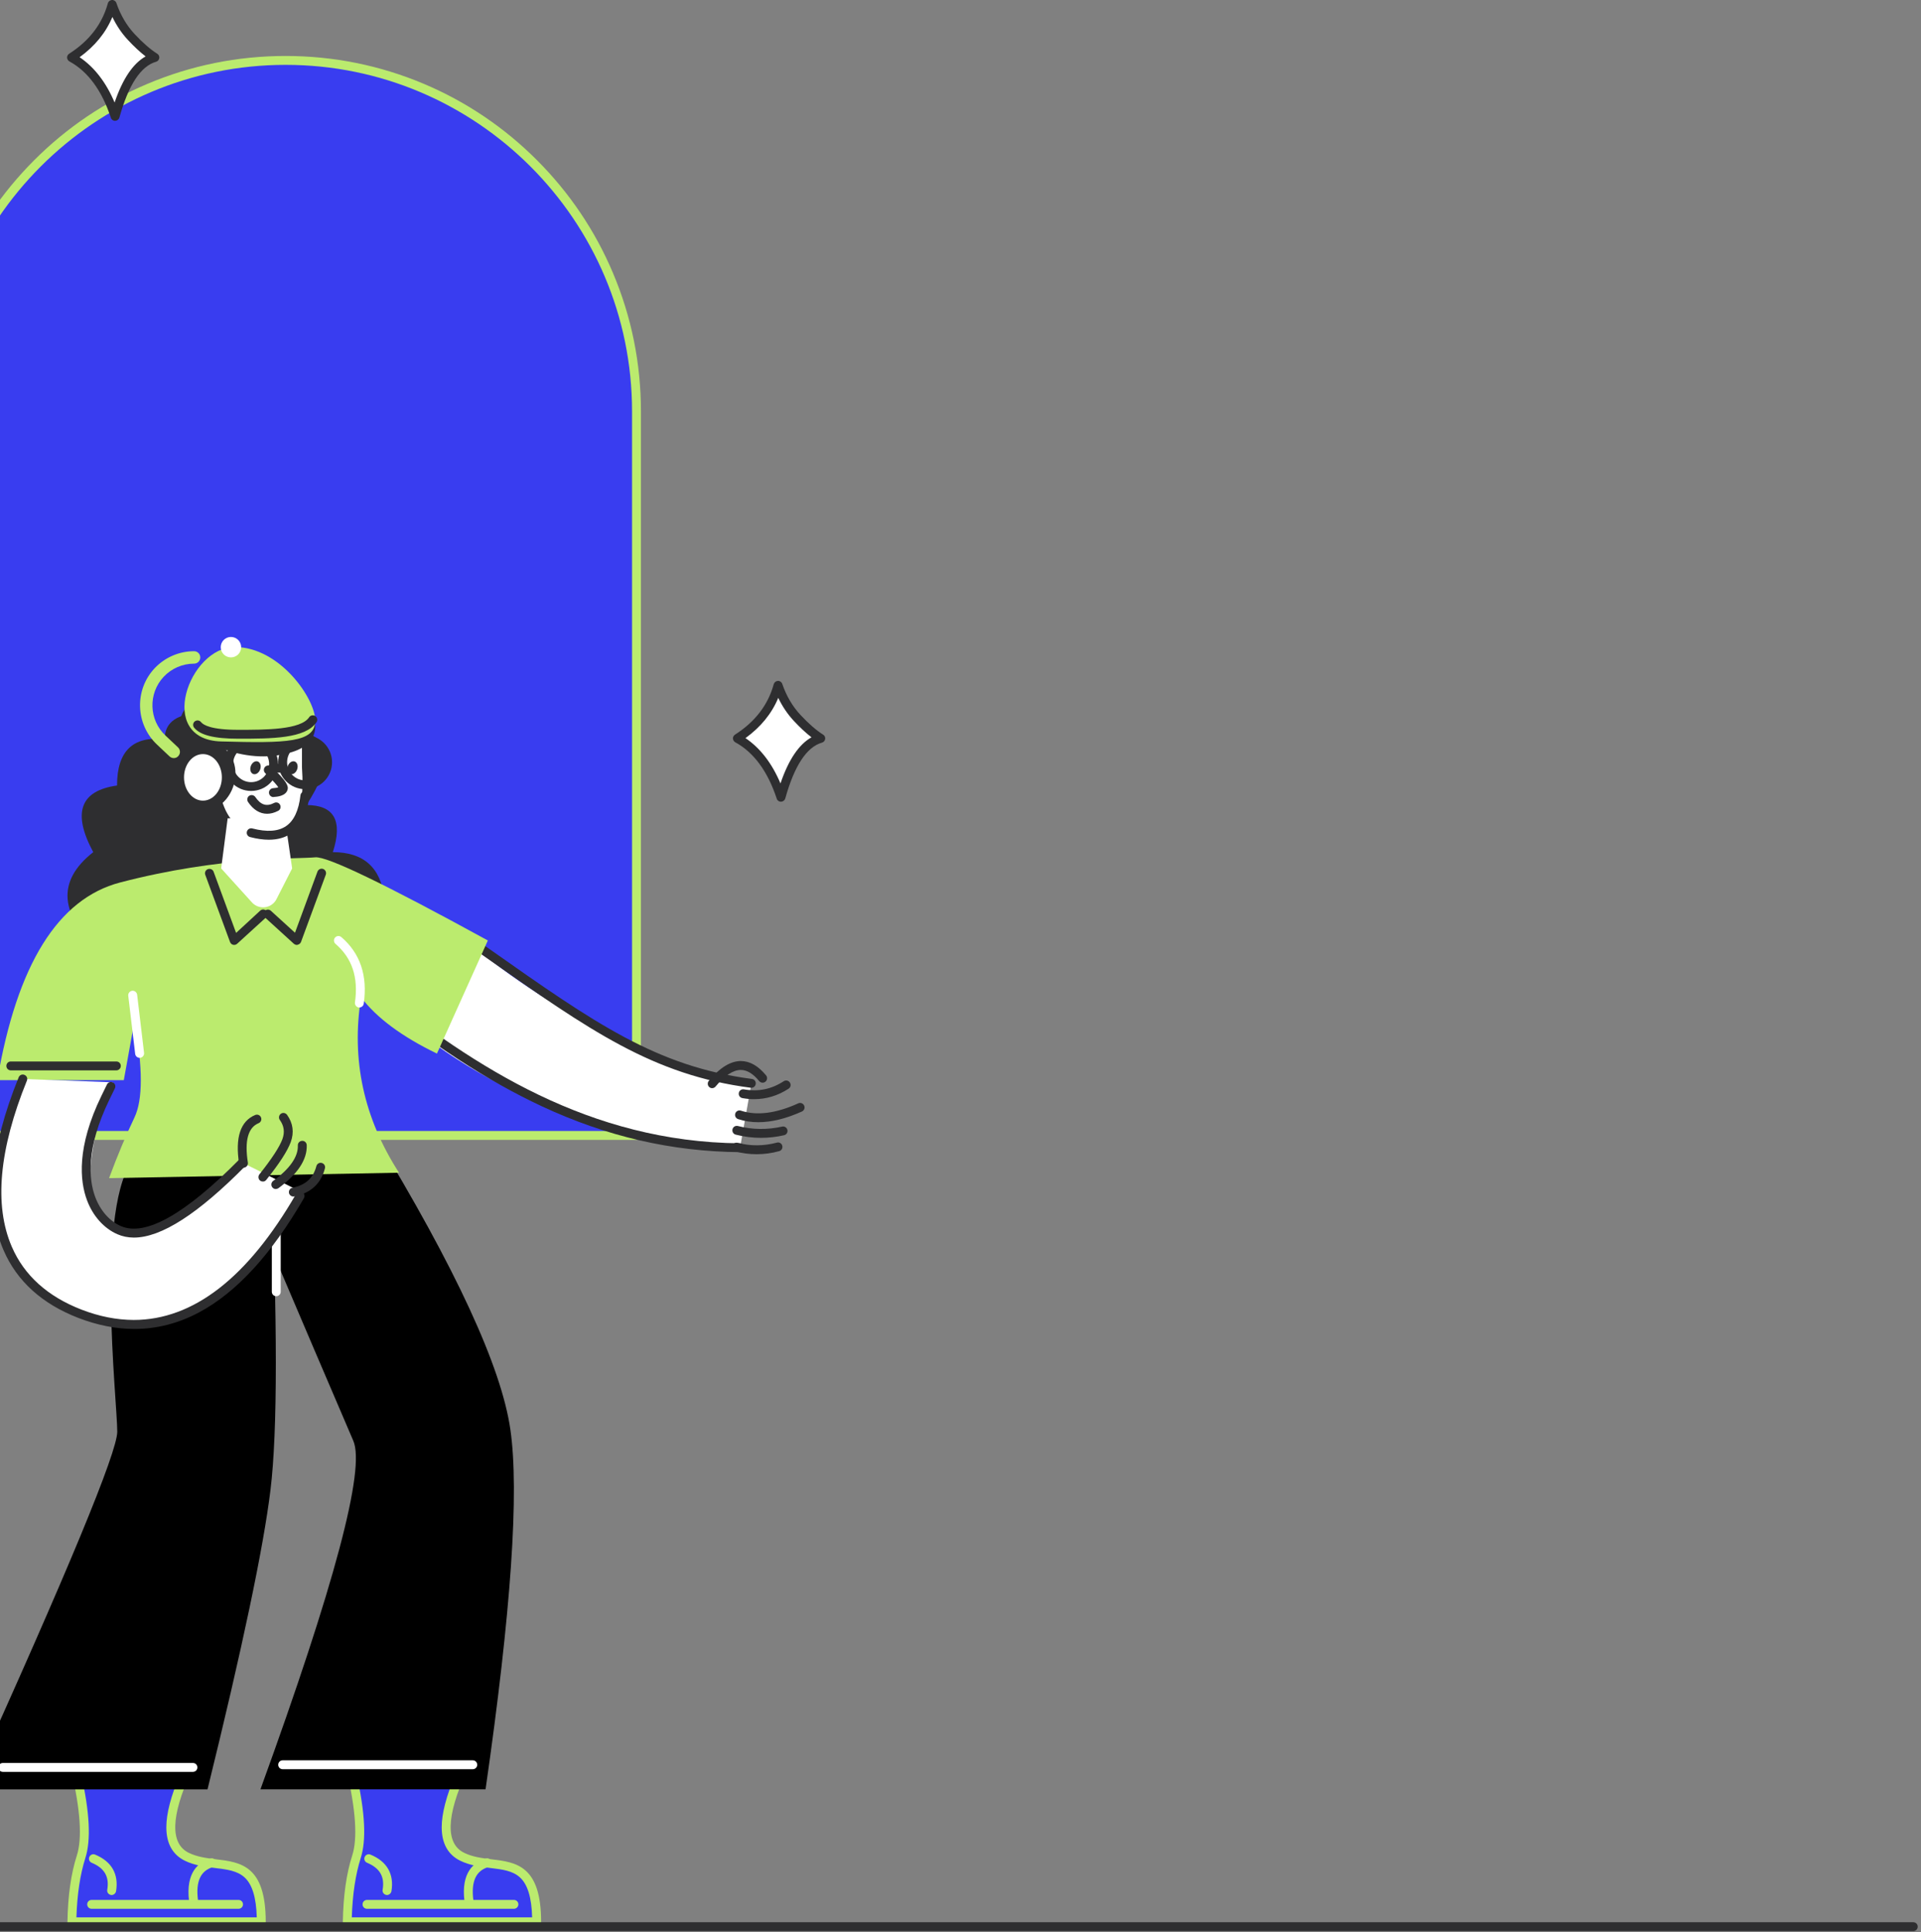 <svg width="173" height="174" viewBox="0 0 173 174" fill="none" xmlns="http://www.w3.org/2000/svg">
<rect x="0" y="0" width="173" height="174" fill="#808080" stroke="none"/>
<g id="Group 101">
<path id="Vector" fill-rule="evenodd" clip-rule="evenodd" d="M25.72 5.44C43.176 5.44 57.32 19.584 57.32 37.04V102.24H-5.88V37.04C-5.88 19.584 8.264 5.44 25.72 5.44Z" fill="#393DF0"/>
<path id="Vector_2" d="M57.32 102.64H-5.88C-6.104 102.64 -6.28 102.464 -6.28 102.24V37.04C-6.28 32.72 -5.432 28.528 -3.768 24.584C-2.16 20.776 0.152 17.352 3.088 14.416C6.024 11.48 9.448 9.168 13.256 7.56C17.208 5.888 21.4 5.04 25.72 5.04C30.04 5.04 34.232 5.888 38.176 7.552C41.984 9.16 45.408 11.472 48.344 14.408C51.28 17.344 53.592 20.768 55.2 24.576C56.872 28.528 57.72 32.72 57.72 37.04V102.24C57.72 102.464 57.544 102.64 57.32 102.64ZM-5.48 101.84H56.92V37.04C56.92 19.84 42.92 5.84 25.72 5.84C8.52 5.84 -5.48 19.84 -5.48 37.04V101.84Z" fill="#BBEB6E"/>
<g id="Group-12">
<g id="Path-279">
<path id="Vector_3" fill-rule="evenodd" clip-rule="evenodd" d="M41.626 167.192C44.522 168.608 48.33 166.408 48.33 173.048H31.274C31.314 170.752 31.586 168.8 32.106 167.192C32.626 165.584 32.458 162.984 31.618 159.392H41.626C39.69 163.648 39.69 166.248 41.626 167.192Z" fill="#393DF0"/>
<path id="Vector_4" d="M48.323 173.448H31.275C31.171 173.448 31.067 173.408 30.987 173.328C30.915 173.248 30.867 173.152 30.875 173.04C30.915 170.712 31.195 168.704 31.723 167.072C32.211 165.544 32.043 162.992 31.227 159.48C31.203 159.36 31.227 159.24 31.299 159.144C31.379 159.048 31.491 158.992 31.619 158.992H41.627C41.763 158.992 41.891 159.064 41.963 159.176C42.035 159.288 42.051 159.432 41.995 159.56C40.179 163.56 40.115 166.016 41.803 166.84C42.571 167.216 43.435 167.32 44.275 167.424C46.467 167.688 48.731 167.968 48.731 173.056C48.723 173.272 48.547 173.448 48.323 173.448ZM31.683 172.648H47.923C47.875 170.856 47.515 169.68 46.819 169.048C46.155 168.448 45.243 168.336 44.179 168.208C43.275 168.096 42.339 167.984 41.451 167.552C40.339 167.008 39.779 165.992 39.779 164.536C39.779 163.304 40.195 161.712 41.011 159.792H32.115C32.883 163.24 33.003 165.704 32.483 167.32C32.019 168.784 31.747 170.576 31.683 172.648Z" fill="#BBEB6E"/>
</g>
<g id="Path-282">
<path id="Vector_5" d="M34.851 170.64C34.827 170.64 34.803 170.64 34.787 170.632C34.571 170.592 34.419 170.392 34.459 170.168C34.659 168.992 34.211 168.216 33.059 167.736C32.851 167.648 32.755 167.416 32.843 167.216C32.931 167.008 33.163 166.912 33.363 167C34.859 167.616 35.507 168.76 35.251 170.304C35.211 170.496 35.035 170.64 34.851 170.64Z" fill="#BBEB6E"/>
</g>
<g id="Path-281">
<path id="Vector_6" d="M42.227 171.536C42.027 171.536 41.859 171.384 41.827 171.184C41.507 168.576 42.699 167.656 43.763 167.352C43.971 167.288 44.195 167.408 44.259 167.624C44.323 167.84 44.203 168.056 43.987 168.12C42.859 168.448 42.419 169.416 42.627 171.088C42.651 171.304 42.499 171.504 42.283 171.536C42.259 171.536 42.243 171.536 42.227 171.536Z" fill="#BBEB6E"/>
</g>
<g id="Path-280">
<path id="Vector_7" d="M46.283 171.88H33.051C32.827 171.88 32.651 171.704 32.651 171.48C32.651 171.256 32.827 171.08 33.051 171.08H46.283C46.507 171.08 46.683 171.256 46.683 171.48C46.683 171.704 46.499 171.88 46.283 171.88Z" fill="#BBEB6E"/>
</g>
</g>
<g id="Group-12-Copy-2">
<g id="Path-279_1_">
<path id="Vector_8" fill-rule="evenodd" clip-rule="evenodd" d="M16.827 167.192C19.723 168.608 23.531 166.408 23.531 173.048H6.475C6.515 170.752 6.787 168.8 7.307 167.192C7.827 165.584 7.659 162.984 6.819 159.392H16.827C14.891 163.648 14.891 166.248 16.827 167.192Z" fill="#393DF0"/>
<path id="Vector_9" d="M23.523 173.448H6.475C6.371 173.448 6.267 173.408 6.187 173.328C6.115 173.248 6.067 173.152 6.075 173.04C6.115 170.712 6.395 168.704 6.923 167.072C7.411 165.544 7.243 162.992 6.427 159.48C6.403 159.36 6.427 159.24 6.499 159.144C6.579 159.048 6.691 158.992 6.819 158.992H16.827C16.963 158.992 17.091 159.064 17.163 159.176C17.235 159.288 17.251 159.432 17.195 159.56C15.379 163.56 15.315 166.016 17.003 166.84C17.771 167.216 18.635 167.32 19.475 167.424C21.667 167.688 23.931 167.968 23.931 173.056C23.923 173.272 23.747 173.448 23.523 173.448ZM6.883 172.648H23.123C23.075 170.856 22.715 169.68 22.019 169.048C21.355 168.448 20.443 168.336 19.379 168.208C18.475 168.096 17.539 167.984 16.651 167.552C15.539 167.008 14.979 165.992 14.979 164.536C14.979 163.304 15.395 161.712 16.211 159.792H7.315C8.083 163.24 8.203 165.704 7.683 167.32C7.219 168.784 6.947 170.576 6.883 172.648Z" fill="#BBEB6E"/>
</g>
<g id="Path-282_1_">
<path id="Vector_10" d="M10.051 170.64C10.027 170.64 10.003 170.64 9.987 170.632C9.771 170.592 9.619 170.392 9.659 170.168C9.859 168.992 9.411 168.216 8.259 167.736C8.051 167.648 7.955 167.416 8.043 167.216C8.131 167.008 8.363 166.912 8.563 167C10.059 167.616 10.707 168.76 10.451 170.304C10.411 170.496 10.235 170.64 10.051 170.64Z" fill="#BBEB6E"/>
</g>
<g id="Path-281_1_">
<path id="Vector_11" d="M17.427 171.536C17.227 171.536 17.059 171.384 17.027 171.184C16.707 168.576 17.899 167.656 18.963 167.352C19.172 167.288 19.395 167.408 19.459 167.624C19.523 167.84 19.404 168.056 19.188 168.12C18.059 168.448 17.619 169.416 17.828 171.088C17.852 171.304 17.7 171.504 17.483 171.536C17.459 171.536 17.444 171.536 17.427 171.536Z" fill="#BBEB6E"/>
</g>
<g id="Path-280_1_">
<path id="Vector_12" d="M21.484 171.88H8.252C8.028 171.88 7.852 171.704 7.852 171.48C7.852 171.256 8.028 171.08 8.252 171.08H21.484C21.708 171.08 21.884 171.256 21.884 171.48C21.884 171.704 21.7 171.88 21.484 171.88Z" fill="#BBEB6E"/>
</g>
</g>
<g id="Group-11">
<g id="Group-26-Copy-5">
<g id="Group-Copy">
<g id="Path-77">
<path id="Vector_13" fill-rule="evenodd" clip-rule="evenodd" d="M40.285 83.285C48.773 90.704 57.895 95.456 67.671 97.553L66.648 103.352C53.129 102.487 41.949 97.664 33.099 88.882L40.285 83.285Z" fill="white"/>
</g>
<g id="Path">
<path id="Vector_14" d="M66.643 103.748C60.463 103.69 54.634 102.337 48.801 99.619C43.885 97.323 38.961 94.107 32.841 89.194L32.449 88.881L40.267 82.786L40.506 82.95C41.794 83.843 43 84.697 44.171 85.521C53.486 92.078 59.108 96.035 67.716 97.154C67.938 97.186 68.09 97.383 68.059 97.605C68.028 97.827 67.831 97.979 67.609 97.948C58.802 96.801 53.123 92.802 43.706 86.178C42.615 85.409 41.479 84.616 40.286 83.78L33.732 88.888C42.832 96.154 53.127 102.819 66.637 102.951C66.857 102.949 67.035 103.135 67.037 103.355C67.039 103.574 66.863 103.746 66.643 103.748Z" fill="#2E2E30"/>
</g>
<g id="Path-78">
<path id="Vector_15" d="M68.537 102.458C67.765 102.46 67.003 102.358 66.256 102.169C66.038 102.115 65.914 101.898 65.969 101.68C66.024 101.462 66.24 101.338 66.458 101.393C67.756 101.727 69.093 101.744 70.438 101.445C70.65 101.393 70.868 101.537 70.912 101.748C70.963 101.968 70.82 102.178 70.609 102.222C69.915 102.384 69.219 102.456 68.537 102.458Z" fill="#2E2E30"/>
</g>
<g id="Path-78-Copy">
<path id="Vector_16" d="M68.146 103.933C67.504 103.933 66.861 103.852 66.232 103.684C66.014 103.63 65.892 103.405 65.945 103.195C65.999 102.977 66.224 102.854 66.434 102.908C67.584 103.208 68.77 103.206 69.963 102.888C70.177 102.828 70.398 102.957 70.45 103.169C70.51 103.383 70.381 103.604 70.169 103.656C69.494 103.845 68.821 103.93 68.146 103.933Z" fill="#2E2E30"/>
</g>
<g id="Path-79">
<path id="Vector_17" d="M64.134 97.986C64.045 97.986 63.953 97.954 63.883 97.893C63.713 97.749 63.692 97.501 63.828 97.331C64.808 96.147 65.783 95.547 66.718 95.541C66.718 95.541 66.718 95.541 66.726 95.543C67.53 95.546 68.29 95.981 68.992 96.836C69.132 97.007 69.104 97.262 68.933 97.402C68.762 97.543 68.507 97.514 68.366 97.343C67.825 96.679 67.267 96.345 66.715 96.345C66.024 96.345 65.26 96.852 64.436 97.844C64.362 97.937 64.249 97.981 64.134 97.986Z" fill="#2E2E30"/>
</g>
<g id="Path-80">
<path id="Vector_18" d="M67.915 98.977C67.566 98.98 67.215 98.943 66.86 98.88C66.639 98.841 66.497 98.638 66.536 98.417C66.575 98.196 66.778 98.054 66.999 98.093C68.299 98.322 69.471 98.082 70.581 97.359C70.765 97.237 71.016 97.29 71.136 97.482C71.258 97.666 71.206 97.916 71.014 98.037C70.05 98.663 69.012 98.975 67.915 98.977Z" fill="#2E2E30"/>
</g>
<g id="Path-81">
<path id="Vector_19" d="M68.289 101.05C67.647 101.05 67.038 100.959 66.47 100.77C66.263 100.701 66.148 100.477 66.219 100.262C66.288 100.055 66.511 99.94 66.726 100.011C68.154 100.482 69.891 100.26 71.887 99.353C72.09 99.259 72.326 99.349 72.42 99.552C72.514 99.756 72.424 99.992 72.221 100.086C70.799 100.729 69.484 101.049 68.289 101.05Z" fill="#2E2E30"/>
</g>
</g>
</g>
<g id="Group-Copy-3">
<g id="Path-127">
<path id="Vector_20" fill-rule="evenodd" clip-rule="evenodd" d="M24.36 104.215C25 118.927 25 128.911 24.36 134.159C23.72 139.407 21.824 148.399 18.688 161.127H-2.784C6.112 141.495 10.56 130.759 10.56 128.919C10.56 126.159 8.512 108.351 12.144 104.215L20.056 104.079L24.36 104.215Z" fill="black"/>
</g>
<g id="Path-13">
<path id="Vector_21" d="M17.376 159.55H0.256C0.032 159.55 -0.144 159.374 -0.144 159.15C-0.144 158.926 0.032 158.75 0.256 158.75H17.376C17.6 158.75 17.776 158.926 17.776 159.15C17.776 159.374 17.6 159.55 17.376 159.55Z" fill="white"/>
</g>
<g id="Path-128">
<path id="Vector_22" fill-rule="evenodd" clip-rule="evenodd" d="M33.664 102.079C41.048 114.207 45.144 123.079 45.96 128.703C46.776 134.327 46.032 145.135 43.728 161.119H23.456C30.136 142.743 32.92 132.279 31.816 129.735C30.712 127.183 27.08 118.679 20.92 104.207L33.664 102.079Z" fill="black"/>
</g>
<g id="Path-13-Copy">
<path id="Vector_23" d="M42.577 159.311H25.457C25.233 159.311 25.057 159.135 25.057 158.911C25.057 158.687 25.233 158.511 25.457 158.511H42.577C42.801 158.511 42.977 158.687 42.977 158.911C42.977 159.135 42.801 159.311 42.577 159.311Z" fill="white"/>
</g>
<g id="Path-129">
<path id="Vector_24" d="M24.88 116.718C24.656 116.718 24.48 116.542 24.48 116.318V106.638C24.48 106.414 24.656 106.238 24.88 106.238C25.104 106.238 25.28 106.414 25.28 106.638V116.318C25.28 116.542 25.104 116.718 24.88 116.718Z" fill="white"/>
</g>
</g>
<g id="Group-13">
<g id="Group-4_1_">
<g id="Group-3">
<g id="Path-5-Copy">
<path id="Vector_25" fill-rule="evenodd" clip-rule="evenodd" d="M18.294 64.205C15.982 64.213 14.83 65.005 14.83 66.565C11.966 66.253 10.534 67.645 10.542 70.733C7.214 71.197 6.494 73.197 8.398 76.733C5.07 79.341 5.326 82.381 9.158 85.837C14.902 91.029 35.126 85.021 34.622 80.877C34.286 78.117 32.742 76.733 29.974 76.733C30.886 73.901 30.094 72.493 27.598 72.493C29.99 68.765 29.894 66.581 27.318 65.941C24.742 65.301 21.726 64.717 18.294 64.205Z" fill="#2E2E30"/>
</g>
<g id="Group-4">
<g id="Path-90">
<path id="Vector_26" fill-rule="evenodd" clip-rule="evenodd" d="M-0.242 97.262C7.35 97.262 11.15 97.262 11.15 97.262L12.11 91.966C12.87 96.142 12.87 99.03 12.11 100.622C11.35 102.214 10.582 104.038 9.822 106.086L35.934 105.598C32.758 100.678 31.614 95.406 32.518 89.806C33.926 91.662 36.206 93.35 39.35 94.87L43.934 84.686C34.638 79.59 29.454 77.094 28.39 77.198C26.774 77.358 19.91 77.094 10.822 79.462C5.222 80.926 1.534 86.854 -0.242 97.262Z" fill="#BBEB6E"/>
</g>
<g id="Path-108">
<path id="Vector_27" d="M10.478 96.382H0.974C0.75 96.382 0.574 96.206 0.574 95.981C0.574 95.757 0.75 95.582 0.974 95.582H10.478C10.702 95.582 10.878 95.757 10.878 95.981C10.878 96.206 10.694 96.382 10.478 96.382Z" fill="#2E2E30"/>
</g>
<g id="Path-106">
<path id="Vector_28" d="M12.574 95.254C12.374 95.254 12.198 95.102 12.174 94.902L11.55 89.662C11.526 89.446 11.678 89.246 11.902 89.214C12.118 89.19 12.318 89.342 12.35 89.566L12.974 94.806C12.998 95.022 12.846 95.222 12.622 95.254C12.606 95.254 12.59 95.254 12.574 95.254Z" fill="white"/>
</g>
<g id="Path-105">
<path id="Vector_29" d="M32.366 90.719C32.35 90.719 32.326 90.719 32.31 90.719C32.094 90.687 31.942 90.487 31.966 90.263C32.286 87.999 31.71 86.279 30.214 84.991C30.046 84.847 30.03 84.591 30.174 84.423C30.318 84.255 30.574 84.239 30.742 84.383C32.438 85.839 33.118 87.855 32.758 90.375C32.734 90.575 32.558 90.719 32.366 90.719Z" fill="white"/>
</g>
<g id="Path-3">
<path id="Vector_30" d="M21.094 85.085C21.062 85.085 21.03 85.085 20.998 85.078C20.87 85.046 20.766 84.95 20.718 84.829L18.486 78.773C18.406 78.566 18.518 78.334 18.726 78.261C18.934 78.189 19.166 78.293 19.238 78.501L21.262 84.005L23.43 82.005C23.59 81.853 23.846 81.87 23.998 82.029C24.15 82.189 24.134 82.445 23.974 82.597L21.366 84.974C21.286 85.046 21.19 85.085 21.094 85.085Z" fill="#2E2E30"/>
</g>
<g id="Path-3-Copy">
<path id="Vector_31" d="M26.733 85.086C26.637 85.086 26.541 85.046 26.462 84.982L23.854 82.606C23.694 82.454 23.677 82.206 23.829 82.038C23.982 81.878 24.23 81.862 24.398 82.014L26.566 83.99L28.59 78.486C28.669 78.278 28.893 78.174 29.102 78.246C29.309 78.326 29.413 78.55 29.341 78.758L27.11 84.814C27.061 84.942 26.957 85.03 26.829 85.062C26.797 85.078 26.765 85.086 26.733 85.086Z" fill="#2E2E30"/>
</g>
<g id="Path-89">
<path id="Vector_32" fill-rule="evenodd" clip-rule="evenodd" d="M20.502 73.686L19.918 78.198L22.686 81.254C23.19 81.814 24.054 81.854 24.606 81.35C24.726 81.238 24.83 81.11 24.902 80.958L26.31 78.198L25.654 73.686H20.502Z" fill="white"/>
</g>
</g>
<g id="Group-12-Copy">
<g id="Path_1_">
<path id="Vector_33" fill-rule="evenodd" clip-rule="evenodd" d="M20.402 67.166H27.194V69.086C27.362 71.494 27.106 73.19 26.426 74.174C25.41 75.646 21.57 76.038 20.202 72.702C19.282 70.47 19.354 68.63 20.402 67.166Z" fill="white"/>
</g>
<g id="Path-14">
<path id="Vector_34" d="M24.21 75.614C23.698 75.614 23.138 75.534 22.522 75.374C22.306 75.318 22.178 75.102 22.234 74.886C22.29 74.67 22.506 74.542 22.722 74.598C24.042 74.942 25.066 74.87 25.77 74.382C26.474 73.902 26.906 72.966 27.058 71.614C27.082 71.398 27.282 71.238 27.498 71.262C27.714 71.286 27.874 71.486 27.85 71.702C27.674 73.294 27.122 74.422 26.218 75.046C25.682 75.422 25.002 75.614 24.21 75.614Z" fill="#2E2E30"/>
</g>
<g id="Group-38">
<g id="Oval">
<path id="Vector_35" d="M22.615 71.222C21.279 71.222 20.191 70.134 20.191 68.79C20.191 67.446 21.279 66.366 22.615 66.366C23.951 66.366 25.039 67.454 25.039 68.798C25.039 70.142 23.951 71.222 22.615 71.222ZM22.615 67.166C21.719 67.166 20.991 67.894 20.991 68.798C20.991 69.694 21.719 70.43 22.615 70.43C23.511 70.43 24.239 69.702 24.239 68.798C24.239 67.902 23.511 67.166 22.615 67.166Z" fill="#2E2E30"/>
</g>
<g id="Oval-Copy-2">
<path id="Vector_36" d="M27.479 71.062C26.143 71.062 25.055 69.974 25.055 68.638C25.055 67.302 26.143 66.206 27.479 66.206C28.815 66.206 29.903 67.294 29.903 68.638C29.903 69.982 28.815 71.062 27.479 71.062ZM27.479 67.006C26.583 67.006 25.855 67.734 25.855 68.638C25.855 69.534 26.583 70.27 27.479 70.27C28.375 70.27 29.103 69.542 29.103 68.638C29.103 67.734 28.375 67.006 27.479 67.006Z" fill="#2E2E30"/>
</g>
<g id="Path-122">
<path id="Vector_37" d="M25.2 69.573H24.544C24.32 69.573 24.144 69.397 24.144 69.173C24.144 68.949 24.32 68.773 24.544 68.773H25.2C25.424 68.773 25.6 68.949 25.6 69.173C25.6 69.397 25.424 69.573 25.2 69.573Z" fill="#2E2E30"/>
</g>
<g id="Path-122-Copy">
<path id="Vector_38" d="M20.591 69.573H19.935C19.711 69.573 19.535 69.397 19.535 69.173C19.535 68.949 19.711 68.773 19.935 68.773H20.591C20.815 68.773 20.991 68.949 20.991 69.173C20.991 69.397 20.815 69.573 20.591 69.573Z" fill="#2E2E30"/>
</g>
</g>
</g>
<g id="Path-88-Copy">
<path id="Vector_39" fill-rule="evenodd" clip-rule="evenodd" d="M20.19 67.485C22.374 68.237 24.422 68.309 26.334 67.709C29.206 66.805 28.83 64.173 26.678 62.837C24.526 61.501 19.95 60.541 16.878 63.581C15.054 65.381 16.398 71.581 19.566 72.237C19.822 72.285 20.03 70.701 20.19 67.485Z" fill="#2E2E30"/>
</g>
<g id="Group-10">
<g id="Path-277">
<path id="Vector_40" fill-rule="evenodd" clip-rule="evenodd" d="M28.391 64.933C28.335 66.861 25.847 66.925 19.927 66.765C14.007 66.605 17.023 58.261 21.135 58.261C25.247 58.261 28.447 63.005 28.391 64.933Z" fill="#BBEB6E"/>
</g>
<g id="Path-278">
<path id="Vector_41" d="M21.454 66.517C19.286 66.517 18.022 66.197 17.478 65.517C17.342 65.341 17.374 65.093 17.542 64.957C17.718 64.821 17.966 64.853 18.102 65.021C18.31 65.285 19.022 65.717 21.446 65.717C23.958 65.717 27.078 65.717 27.838 64.589C27.958 64.405 28.206 64.357 28.39 64.477C28.574 64.597 28.622 64.845 28.502 65.029C27.518 66.517 24.438 66.517 21.454 66.517Z" fill="#2E2E30"/>
</g>
<g id="Oval_1_">
<path id="Vector_42" d="M20.799 59.196C21.307 59.196 21.719 58.785 21.719 58.276C21.719 57.768 21.307 57.356 20.799 57.356C20.291 57.356 19.879 57.768 19.879 58.276C19.879 58.785 20.291 59.196 20.799 59.196Z" fill="white"/>
</g>
</g>
</g>
<g id="Group-Copy_1_">
<g id="Path-8">
<path id="Vector_43" d="M24.056 73.277C23.4 73.277 22.808 72.917 22.336 72.213C22.216 72.029 22.264 71.781 22.44 71.661C22.616 71.541 22.872 71.59 22.992 71.766C23.48 72.486 24.008 72.653 24.688 72.301C24.888 72.197 25.128 72.277 25.224 72.477C25.32 72.677 25.248 72.917 25.048 73.013C24.712 73.189 24.376 73.277 24.056 73.277Z" fill="#2E2E30"/>
</g>
<g id="Oval_2_">
<path id="Vector_44" d="M22.804 69.696C23.036 69.781 23.316 69.597 23.43 69.286C23.543 68.974 23.447 68.653 23.214 68.569C22.982 68.484 22.701 68.668 22.588 68.979C22.474 69.291 22.571 69.612 22.804 69.696Z" fill="#2E2E30"/>
</g>
<g id="Oval-Copy-3">
<path id="Vector_45" d="M26.131 69.698C26.363 69.782 26.644 69.599 26.757 69.287C26.87 68.976 26.774 68.655 26.541 68.57C26.309 68.486 26.028 68.669 25.915 68.981C25.802 69.292 25.898 69.613 26.131 69.698Z" fill="#2E2E30"/>
</g>
<g id="Path-4">
<path id="Vector_46" d="M24.624 71.773C24.416 71.773 24.24 71.613 24.224 71.397C24.208 71.173 24.376 70.989 24.6 70.973C24.848 70.957 24.984 70.925 25.064 70.893C24.96 70.733 24.672 70.365 23.888 69.621C23.728 69.469 23.72 69.213 23.872 69.053C24.024 68.893 24.28 68.885 24.44 69.037C25.8 70.325 26 70.765 25.896 71.117C25.728 71.693 24.92 71.749 24.648 71.765C24.64 71.773 24.632 71.773 24.624 71.773Z" fill="#2E2E30"/>
</g>
</g>
</g>
</g>
<g id="Group-8-Copy">
<g id="Path-3_1_">
<path id="Vector_47" d="M15.652 68.263C15.516 68.263 15.38 68.215 15.268 68.111L14.148 67.055C12.188 65.215 12.092 62.127 13.924 60.175C14.844 59.199 16.132 58.639 17.476 58.639C17.788 58.639 18.036 58.887 18.036 59.199C18.036 59.511 17.788 59.759 17.476 59.759C16.444 59.759 15.444 60.191 14.74 60.943C13.324 62.455 13.404 64.831 14.908 66.239L16.028 67.295C16.252 67.503 16.268 67.863 16.052 68.087C15.948 68.207 15.804 68.263 15.652 68.263Z" fill="#BBEB6E"/>
</g>
<g id="Oval_3_">
<path id="Vector_48" d="M17.465 72.924C18.819 73.416 20.394 72.503 20.983 70.884C21.572 69.264 20.953 67.552 19.599 67.06C18.246 66.567 16.671 67.481 16.081 69.1C15.492 70.719 16.112 72.431 17.465 72.924Z" fill="#2E2E30"/>
</g>
<g id="Oval-Copy">
<path id="Vector_49" d="M17.491 72.148C18.479 72.508 19.632 71.834 20.066 70.642C20.499 69.45 20.05 68.193 19.062 67.833C18.073 67.474 16.921 68.148 16.487 69.34C16.054 70.531 16.503 71.789 17.491 72.148Z" fill="white"/>
<path id="Vector_50" d="M18.276 72.487C17.116 72.487 16.172 71.367 16.172 69.991C16.172 68.615 17.116 67.495 18.276 67.495C19.436 67.495 20.38 68.615 20.38 69.991C20.38 71.367 19.436 72.487 18.276 72.487ZM18.276 67.903C17.332 67.903 16.572 68.839 16.572 69.999C16.572 71.159 17.34 72.095 18.276 72.095C19.22 72.095 19.98 71.159 19.98 69.999C19.98 68.839 19.22 67.903 18.276 67.903Z" fill="#2E2E30"/>
</g>
</g>
<g id="Group-14-Copy-4">
<g id="Group-17">
<g id="Group-16">
<g id="Path-95">
<path id="Vector_51" fill-rule="evenodd" clip-rule="evenodd" d="M2.058 97.158C-1.984 108.367 -0.271 115.415 7.201 118.298C14.669 121.187 21.339 117.537 27.211 107.366L21.834 104.696C17.437 109.575 13.735 111.604 10.731 110.775C7.727 109.946 7.306 105.971 9.482 98.858L10.161 97.458L2.058 97.158Z" fill="white"/>
</g>
<g id="Path-9">
<path id="Vector_52" d="M21.932 105.15C21.738 105.149 21.571 105.006 21.536 104.811C21.163 102.434 21.65 100.95 22.984 100.4C23.19 100.315 23.42 100.411 23.505 100.617C23.589 100.823 23.493 101.054 23.287 101.138C22.343 101.526 22.013 102.721 22.322 104.682C22.356 104.896 22.207 105.106 21.993 105.139C21.978 105.149 21.95 105.151 21.932 105.15Z" fill="#2E2E30"/>
</g>
<g id="Path-10">
<path id="Vector_53" d="M23.671 106.394C23.588 106.393 23.493 106.366 23.425 106.308C23.254 106.172 23.226 105.916 23.362 105.745C24.474 104.346 25.173 103.28 25.434 102.572C25.658 101.944 25.584 101.384 25.201 100.848C25.071 100.672 25.115 100.42 25.291 100.291C25.468 100.162 25.719 100.206 25.849 100.382C26.391 101.138 26.502 101.969 26.181 102.846C25.886 103.646 25.17 104.757 23.977 106.248C23.903 106.344 23.788 106.398 23.671 106.394Z" fill="#2E2E30"/>
</g>
<g id="Path-11">
<path id="Vector_54" d="M24.835 107.066C24.713 107.069 24.591 107.008 24.515 106.9C24.386 106.724 24.423 106.468 24.599 106.339C26.113 105.236 26.859 104.152 26.823 103.142C26.811 102.923 26.984 102.736 27.21 102.728C27.429 102.717 27.616 102.889 27.624 103.115C27.672 104.408 26.816 105.715 25.073 106.991C24.998 107.04 24.917 107.067 24.835 107.066Z" fill="#2E2E30"/>
</g>
<g id="Path-12">
<path id="Vector_55" d="M26.421 107.742C26.235 107.745 26.063 107.61 26.024 107.421C25.984 107.203 26.122 106.997 26.343 106.949C27.511 106.718 28.213 106.079 28.492 105.003C28.552 104.788 28.764 104.661 28.979 104.72C29.194 104.78 29.321 104.992 29.261 105.207C28.906 106.59 27.973 107.437 26.5 107.733C26.468 107.741 26.443 107.736 26.421 107.742Z" fill="#2E2E30"/>
</g>
</g>
<g id="Path_2_">
<path id="Vector_56" d="M12.1 119.667C10.455 119.669 8.773 119.335 7.049 118.672C3.788 117.409 1.524 115.362 0.322 112.58C-1.382 108.65 -0.917 103.413 1.683 97.007C1.763 96.804 1.999 96.7 2.205 96.791C2.408 96.871 2.512 97.107 2.421 97.313C-0.091 103.502 -0.547 108.532 1.061 112.259C2.175 114.842 4.29 116.747 7.341 117.926C8.942 118.546 10.511 118.851 12.041 118.857C17.411 118.853 22.312 115.051 26.677 107.492C26.788 107.298 27.029 107.234 27.223 107.346C27.417 107.458 27.481 107.698 27.369 107.892C24.469 112.915 21.302 116.37 17.947 118.165C16.076 119.164 14.121 119.67 12.1 119.667Z" fill="#2E2E30"/>
</g>
<g id="Path_3_">
<path id="Vector_57" d="M12.056 111.439C11.522 111.436 11.033 111.338 10.576 111.139C9.364 110.614 8.359 109.49 7.832 108.067C7.187 106.337 6.889 103.301 9.13 98.683L9.633 97.652C9.731 97.45 9.968 97.375 10.163 97.469C10.365 97.567 10.441 97.805 10.347 98L9.844 99.031C7.729 103.398 7.987 106.199 8.576 107.786C9.033 109.01 9.875 109.968 10.889 110.405C13.089 111.361 16.676 109.34 21.546 104.41C21.702 104.251 21.953 104.248 22.112 104.405C22.271 104.561 22.274 104.812 22.118 104.972C17.843 109.303 14.522 111.44 12.056 111.439Z" fill="#2E2E30"/>
</g>
</g>
</g>
</g>
<path id="Vector_58" d="M172.304 173.888H-8.6C-8.824 173.888 -9 173.712 -9 173.488C-9 173.264 -8.824 173.088 -8.6 173.088H172.304C172.528 173.088 172.704 173.264 172.704 173.488C172.704 173.712 172.528 173.888 172.304 173.888Z" fill="#2E2E30"/>
<path id="Vector_59" fill-rule="evenodd" clip-rule="evenodd" d="M70.056 61.712C69.528 63.672 68.312 65.264 66.4 66.488C68.168 67.456 69.48 69.224 70.328 71.792C71.192 68.696 72.384 66.928 73.904 66.488C73.256 66.08 72.552 65.472 71.792 64.656C71.032 63.84 70.456 62.864 70.056 61.712Z" fill="white"/>
<path id="Vector_60" d="M70.328 72.192C70.152 72.192 70 72.08 69.952 71.92C69.144 69.464 67.888 67.752 66.216 66.84C66.096 66.776 66.016 66.64 66.008 66.504C66 66.368 66.072 66.232 66.192 66.152C68.008 64.992 69.176 63.464 69.68 61.608C69.728 61.44 69.88 61.32 70.056 61.312C70.232 61.304 70.392 61.416 70.448 61.584C70.824 62.68 71.384 63.624 72.096 64.384C72.824 65.168 73.512 65.76 74.128 66.152C74.264 66.232 74.336 66.392 74.312 66.544C74.288 66.696 74.176 66.832 74.024 66.872C72.648 67.264 71.536 68.96 70.72 71.896C70.672 72.064 70.52 72.184 70.344 72.192C70.328 72.192 70.328 72.192 70.328 72.192ZM67.136 66.464C68.464 67.36 69.52 68.728 70.288 70.544C71.016 68.408 71.944 67.032 73.08 66.392C72.576 66 72.048 65.512 71.496 64.92C70.936 64.32 70.464 63.624 70.088 62.84C69.496 64.264 68.504 65.472 67.136 66.464Z" fill="#2E2E30"/>
<path id="Vector_61" fill-rule="evenodd" clip-rule="evenodd" d="M10.089 0.4C9.561 2.36 8.345 3.952 6.433 5.176C8.201 6.144 9.513 7.912 10.361 10.48C11.225 7.384 12.417 5.616 13.937 5.176C13.289 4.768 12.585 4.16 11.825 3.344C11.065 2.528 10.489 1.552 10.089 0.4Z" fill="white"/>
<path id="Vector_62" d="M10.361 10.88C10.185 10.88 10.033 10.768 9.985 10.608C9.177 8.152 7.921 6.44 6.249 5.528C6.129 5.464 6.049 5.328 6.041 5.192C6.033 5.056 6.105 4.92 6.225 4.84C8.041 3.68 9.209 2.152 9.713 0.296C9.761 0.128 9.913 0.008 10.089 0C10.265 -0.008 10.425 0.104 10.481 0.272C10.857 1.368 11.417 2.312 12.129 3.072C12.857 3.856 13.545 4.448 14.161 4.84C14.297 4.92 14.369 5.08 14.345 5.232C14.321 5.384 14.209 5.52 14.057 5.56C12.681 5.952 11.569 7.648 10.753 10.584C10.705 10.752 10.553 10.872 10.377 10.88C10.361 10.88 10.361 10.88 10.361 10.88ZM7.169 5.152C8.497 6.048 9.553 7.416 10.321 9.232C11.049 7.096 11.977 5.72 13.113 5.08C12.609 4.688 12.081 4.2 11.529 3.608C10.969 3.008 10.497 2.312 10.121 1.528C9.529 2.952 8.537 4.16 7.169 5.152Z" fill="#2E2E30"/>
</g>
</svg>
